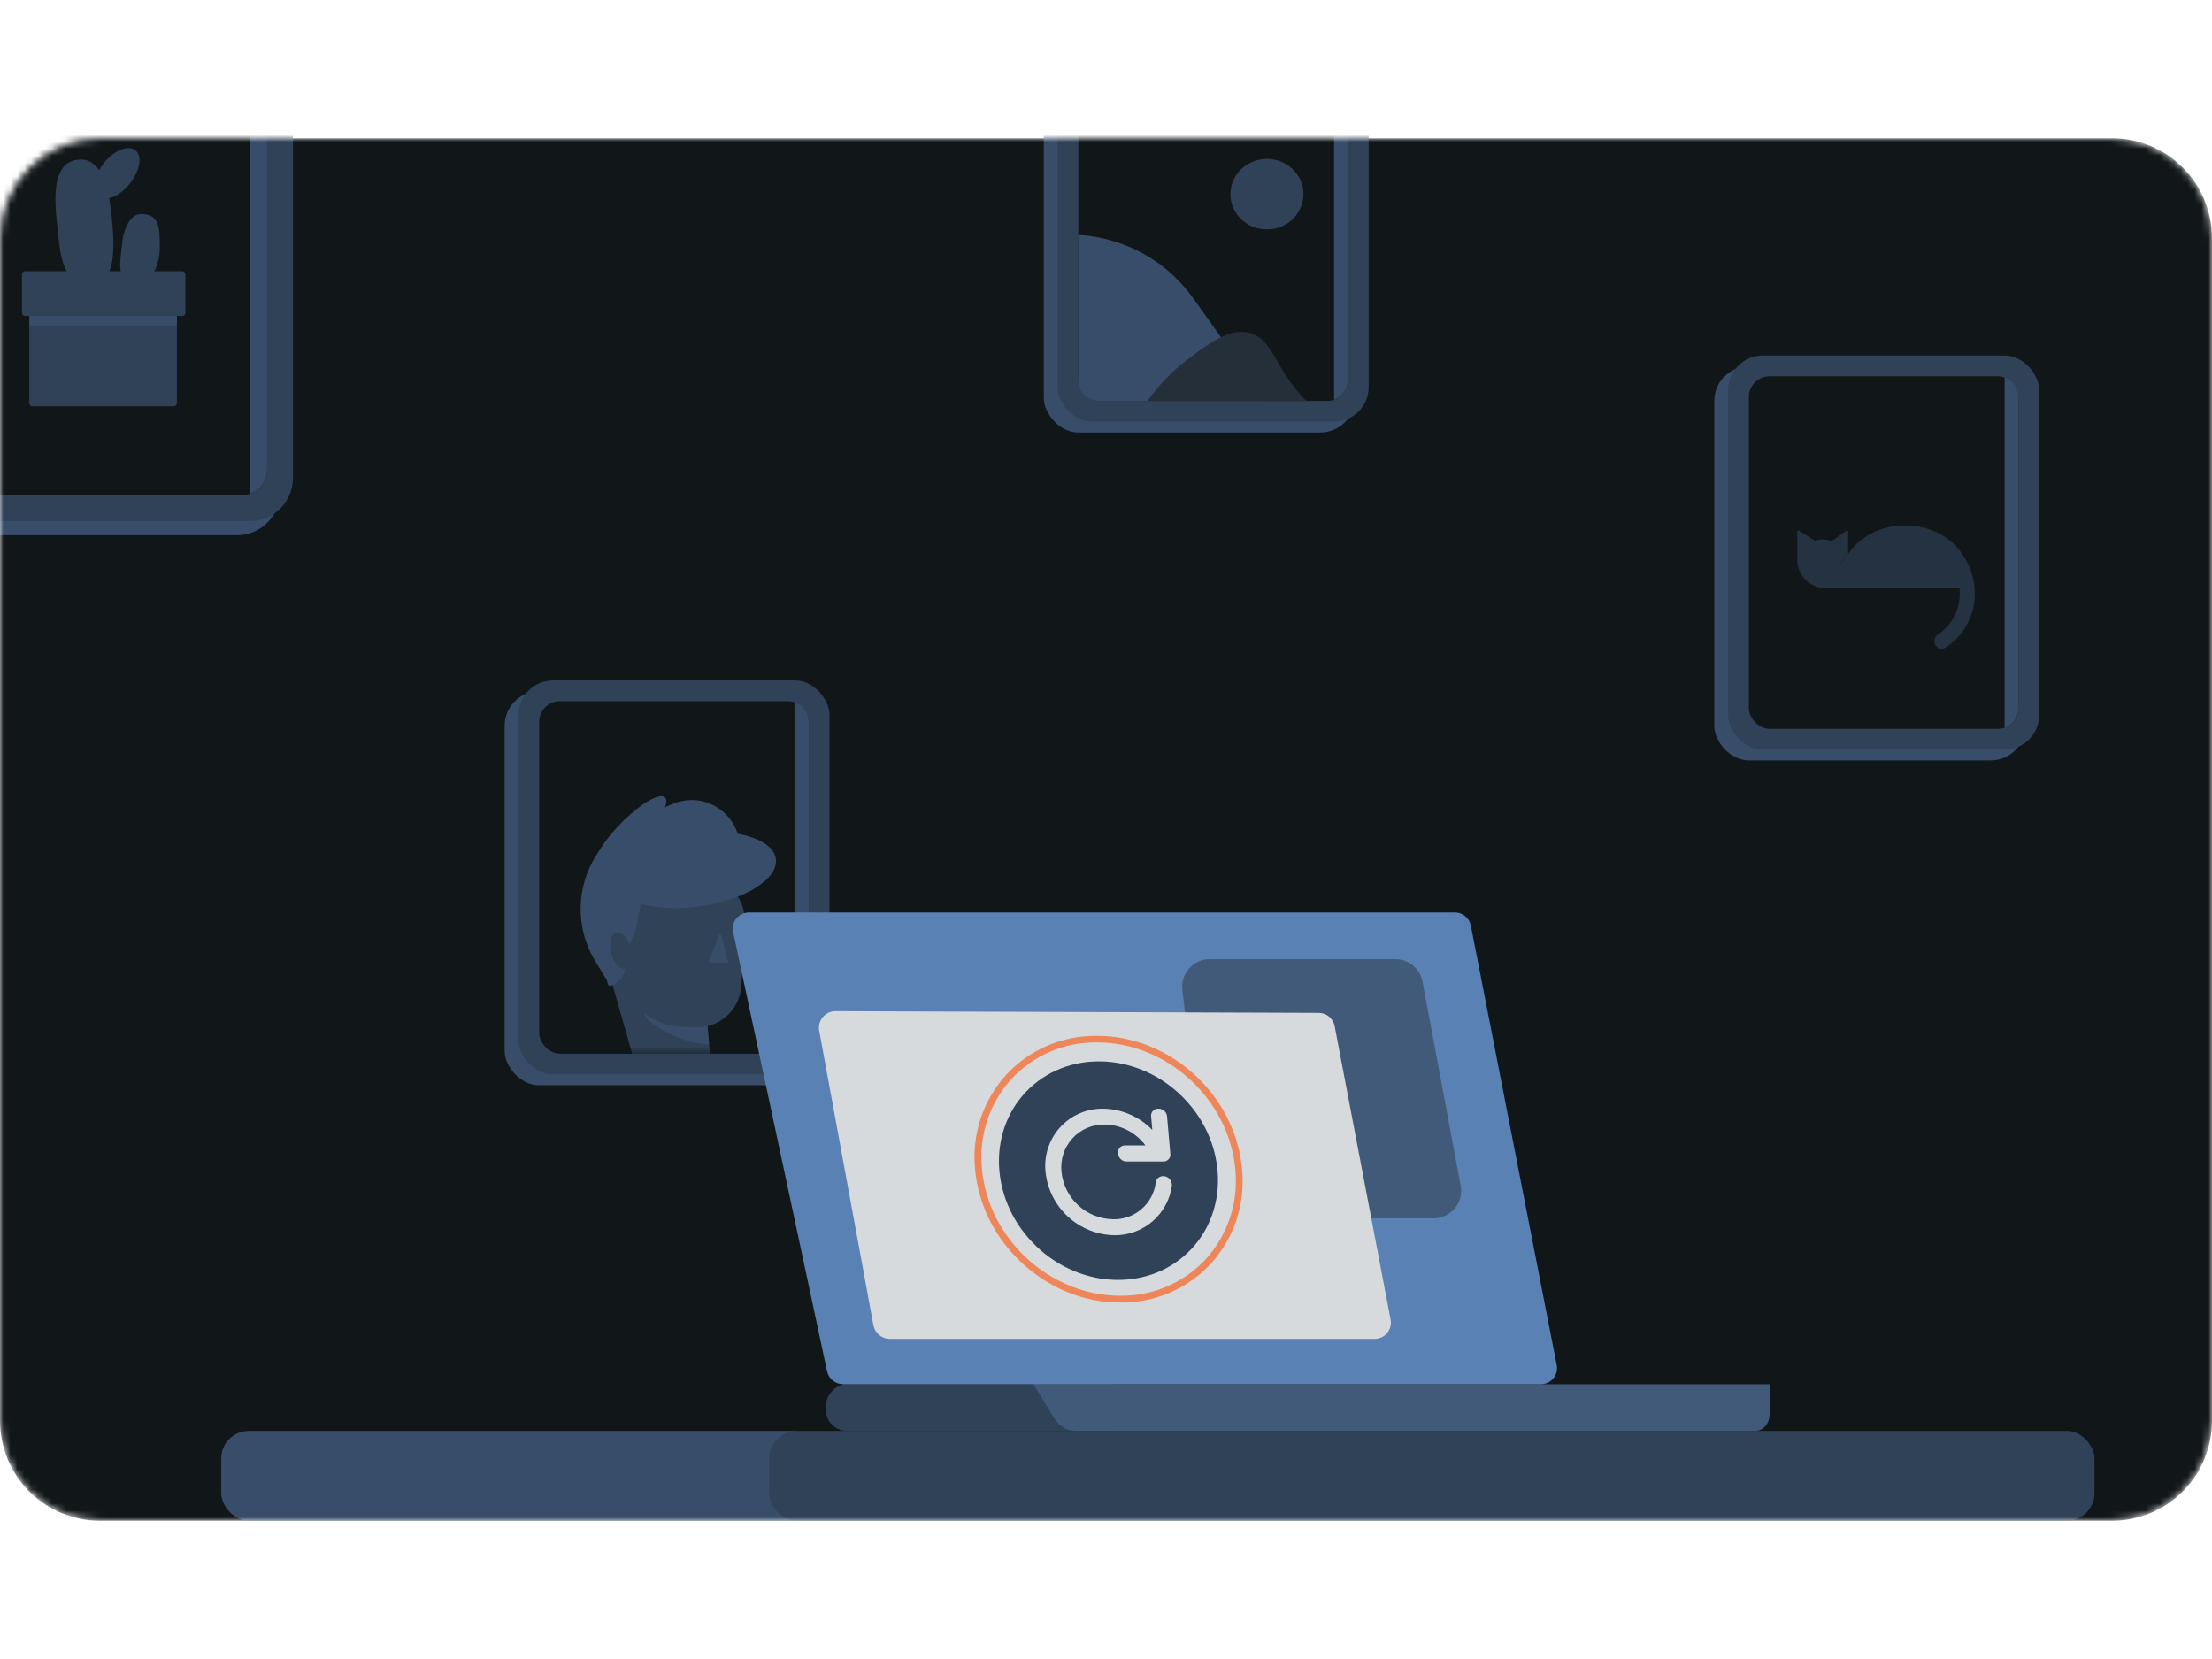 <svg width="320" height="240" viewBox="0 0 320 240" fill="none" xmlns="http://www.w3.org/2000/svg">
<mask id="mask0_4525_144720" style="mask-type:alpha" maskUnits="userSpaceOnUse" x="0" y="20" width="320" height="200">
<path d="M305.547 20H14.453C12.556 19.998 10.677 20.37 8.923 21.095C7.17 21.82 5.576 22.884 4.234 24.225C2.892 25.566 1.827 27.158 1.1 28.911C0.374 30.664 -8.08861e-07 32.543 0 34.44V205.547C0 209.38 1.523 213.056 4.233 215.767C6.944 218.477 10.62 220 14.453 220H305.547C309.38 220 313.056 218.477 315.767 215.767C318.477 213.056 320 209.38 320 205.547V34.44C320 32.543 319.626 30.664 318.9 28.911C318.173 27.158 317.108 25.566 315.766 24.225C314.424 22.884 312.83 21.82 311.077 21.095C309.323 20.37 307.444 19.998 305.547 20V20Z" fill="#EBF8FF"/>
</mask>
<g mask="url(#mask0_4525_144720)">
<path d="M305.547 20H14.453C12.556 19.998 10.677 20.37 8.923 21.095C7.17 21.82 5.576 22.884 4.234 24.225C2.892 25.566 1.827 27.158 1.1 28.911C0.374 30.664 -8.08861e-07 32.543 0 34.44V205.547C0 209.38 1.523 213.056 4.233 215.767C6.944 218.477 10.62 220 14.453 220H305.547C309.38 220 313.056 218.477 315.767 215.767C318.477 213.056 320 209.38 320 205.547V34.44C320 32.543 319.626 30.664 318.9 28.911C318.173 27.158 317.108 25.566 315.766 24.225C314.424 22.884 312.83 21.82 311.077 21.095C309.323 20.37 307.444 19.998 305.547 20V20Z" fill="#111619"/>
<rect x="32" y="207" width="86.646" height="13" rx="4" fill="#384D69"/>
<rect x="111.272" y="207" width="191.728" height="13" rx="4" fill="#2F4257"/>
<rect x="-15.489" y="6.489" width="56" height="70.933" rx="6.222" fill="#384D69"/>
<rect x="-13.622" y="4.453" width="56" height="70.933" rx="6.222" fill="#2F4257"/>
<rect x="-9.889" y="8.187" width="48.533" height="63.467" rx="3.733" fill="#111619"/>
<path d="M36.156 8.399C37.605 8.911 38.645 10.294 38.645 11.919V67.919C38.645 69.545 37.605 70.926 36.156 71.439V8.399Z" fill="#384D69"/>
<path d="M19.629 21.78C20.637 22.651 20.214 24.829 18.708 26.659C17.812 27.754 16.717 28.463 15.784 28.687C15.921 29.446 16.045 30.243 16.132 31.089C16.63 35.755 16.804 41.132 13.258 41.156C9.139 41.194 8.753 37.386 8.33 33.105C8.292 32.756 8.255 32.42 8.218 32.072C7.72 27.393 7.969 23.473 11.291 23.099C12.623 22.95 13.606 23.535 14.34 24.605C14.552 24.232 14.801 23.871 15.087 23.51C16.593 21.681 18.621 20.909 19.629 21.78Z" fill="#2F4257"/>
<path d="M23.114 35.818C23.114 38.506 21.882 40.659 20.351 40.671C16.63 40.708 17.377 38.518 17.588 35.818C17.8 33.105 18.82 30.989 20.351 30.964C23.151 30.902 23.114 33.13 23.114 35.818Z" fill="#2F4257"/>
<path d="M25.155 43.72H4.671C4.435 43.72 4.236 43.919 4.236 44.168V58.33C4.236 58.578 4.435 58.778 4.671 58.778H25.155C25.391 58.778 25.59 58.578 25.59 58.33V44.168C25.59 43.919 25.391 43.72 25.155 43.72Z" fill="#2F4257"/>
<path d="M25.142 41.194H4.696C4.46 41.194 4.26 41.393 4.26 41.642V46.731C4.26 46.98 4.46 47.179 4.696 47.179H25.142C25.379 47.179 25.578 46.98 25.578 46.731V41.642C25.578 41.393 25.379 41.194 25.142 41.194Z" fill="#384D69"/>
<path d="M26.387 39.24H3.613C3.377 39.24 3.178 39.439 3.178 39.688V45.263C3.178 45.512 3.377 45.711 3.613 45.711H26.387C26.623 45.711 26.822 45.512 26.822 45.263V39.688C26.822 39.439 26.623 39.24 26.387 39.24Z" fill="#2F4257"/>
<rect x="73" y="100" width="45" height="57" rx="5" fill="#384D69"/>
<rect x="75" y="98.436" width="45" height="57" rx="5" fill="#2F4257"/>
<rect x="78" y="101.436" width="39" height="51" rx="3" fill="#111619"/>
<path d="M115 101.609C116.165 102.021 117 103.13 117 104.435V149.435C117 150.741 116.164 151.848 115 152.26V101.609Z" fill="#384D69"/>
<mask id="mask1_4525_144720" style="mask-type:alpha" maskUnits="userSpaceOnUse" x="78" y="101" width="39" height="52">
<rect x="78" y="101.436" width="39" height="51" rx="3" fill="#EBF8FF"/>
</mask>
<g mask="url(#mask1_4525_144720)">
<path d="M102.073 139.258L87.939 142.024L86.145 139.104C85.039 137.299 84.34 135.275 84.096 133.173C83.853 131.071 84.072 128.942 84.737 126.933C85.402 124.923 86.498 123.083 87.948 121.539C89.398 119.995 91.167 118.785 93.133 117.993L97.447 116.257C102.923 114.051 108.5 119.212 106.7 124.824L102.073 139.258Z" fill="#384D69"/>
<path d="M99.553 160.741L94.76 158.929C94.256 158.738 93.804 158.432 93.44 158.036C93.076 157.64 92.81 157.165 92.663 156.648L88.627 142.529C88.54 142.225 88.541 141.903 88.63 141.6C88.719 141.297 88.893 141.025 89.131 140.817C89.369 140.609 89.662 140.472 89.974 140.423C90.287 140.374 90.607 140.415 90.898 140.54L102.096 145.377L103.163 158.025C103.201 158.473 103.124 158.925 102.94 159.336C102.756 159.747 102.47 160.105 102.109 160.376C101.749 160.648 101.325 160.823 100.878 160.887C100.431 160.951 99.976 160.9 99.553 160.741V160.741Z" fill="#2F4257"/>
<path d="M102.576 151.077L102.336 148.206C101.381 147.556 100.358 147.012 99.285 146.584C96.294 145.367 93.56 145.15 93.174 146.095C92.789 147.04 94.899 148.789 97.886 150.005C99.702 150.743 101.417 151.111 102.576 151.077Z" fill="#384D69"/>
<path d="M96.659 126.493L101.672 126.764C102.515 126.809 103.341 127.018 104.102 127.381C104.863 127.743 105.546 128.252 106.11 128.879C106.674 129.505 107.108 130.236 107.389 131.03C107.669 131.824 107.79 132.665 107.744 133.506L107.251 142.573C107.158 144.269 106.395 145.858 105.128 146.992C103.861 148.126 102.194 148.711 100.495 148.619L98.354 148.503C95.893 148.369 93.585 147.266 91.94 145.435C90.294 143.604 89.445 141.196 89.578 138.74L89.916 132.539C90.008 130.846 90.77 129.258 92.034 128.124C93.298 126.991 94.962 126.404 96.659 126.493V126.493Z" fill="#2F4257"/>
<path d="M104.044 135.184L102.553 139.082C102.545 139.104 102.542 139.129 102.544 139.153C102.547 139.177 102.556 139.2 102.57 139.22C102.584 139.24 102.603 139.257 102.625 139.268C102.647 139.278 102.671 139.284 102.696 139.283H105.168C105.191 139.284 105.214 139.279 105.234 139.269C105.255 139.259 105.273 139.244 105.287 139.226C105.301 139.208 105.311 139.187 105.315 139.165C105.32 139.143 105.319 139.119 105.313 139.097L104.331 135.203C104.323 135.172 104.306 135.145 104.281 135.124C104.257 135.104 104.226 135.092 104.195 135.09C104.163 135.088 104.131 135.096 104.104 135.113C104.077 135.129 104.056 135.154 104.044 135.184V135.184Z" fill="#384D69"/>
<path d="M84.994 130.904L87.422 130.208C87.466 130.192 87.513 130.186 87.561 130.189C87.608 130.192 87.654 130.205 87.696 130.227C87.737 130.249 87.774 130.28 87.804 130.316C87.833 130.353 87.855 130.396 87.867 130.441L90.344 139.048C90.555 139.782 90.465 140.569 90.094 141.236C89.724 141.903 89.103 142.397 88.368 142.607V142.607C88.281 142.632 88.188 142.622 88.109 142.578C88.029 142.534 87.971 142.461 87.946 142.374L84.768 131.329C84.754 131.286 84.75 131.242 84.754 131.197C84.758 131.153 84.771 131.109 84.792 131.07C84.813 131.03 84.842 130.995 84.876 130.967C84.911 130.938 84.951 130.917 84.994 130.904V130.904Z" fill="#384D69"/>
<path d="M89.18 138.026L87.02 137.15L92.893 129.613L92.18 133.47C91.903 134.976 91.304 136.406 90.424 137.661V137.661C90.289 137.853 90.092 137.994 89.866 138.061C89.64 138.127 89.398 138.115 89.18 138.026V138.026Z" fill="#384D69"/>
<path d="M90.481 140.129C91.269 139.934 91.615 138.607 91.256 137.165C90.897 135.722 89.968 134.711 89.181 134.906C88.394 135.101 88.047 136.429 88.406 137.871C88.765 139.313 89.694 140.324 90.481 140.129Z" fill="#2F4257"/>
<path d="M101.181 131.137C107.691 130.244 112.643 127.155 112.241 124.238C111.839 121.321 106.235 119.681 99.725 120.574C93.215 121.467 88.263 124.556 88.665 127.473C89.067 130.39 94.671 132.031 101.181 131.137Z" fill="#384D69"/>
<path d="M92.79 129.578L88.78 127.948L86.917 132.512L90.926 134.142L92.79 129.578Z" fill="#384D69"/>
<path d="M92.56 121.842C95.34 119.005 96.972 116.099 96.206 115.352C95.44 114.605 92.566 116.3 89.787 119.138C87.008 121.976 85.376 124.881 86.141 125.628C86.907 126.375 89.781 124.68 92.56 121.842Z" fill="#384D69"/>
</g>
<rect x="151" y="5.564" width="45" height="57" rx="5" fill="#384D69"/>
<rect x="153" y="4" width="45" height="57" rx="5" fill="#2F4257"/>
<rect x="156" y="7" width="39" height="51" rx="3" fill="#111619"/>
<path d="M193 7.174C194.165 7.586 195 8.694 195 10V55C195 56.306 194.164 57.413 193 57.825V7.174Z" fill="#384D69"/>
<path d="M156 34C156 34 166 34 172.5 43C179 52 183 58 183 58H159C157.34 58 156 56.66 156 55V34Z" fill="#384D69"/>
<path d="M180.76 48.16C179.09 47.72 177.46 48.26 175.69 49.29C174.35 50.12 173.05 51.03 171.8 52.01C169.58 53.68 167.63 55.7 166 58H189C184.39 53.47 184.3 49.09 180.76 48.16Z" fill="#252F3A"/>
<path d="M183.28 33.19C186.2 33.19 188.56 30.91 188.56 28.09C188.56 25.27 186.19 22.99 183.28 22.99C180.37 22.99 178 25.27 178 28.09C178 30.91 180.37 33.19 183.28 33.19Z" fill="#2F4257"/>
<rect x="248" y="53" width="45" height="57" rx="5" fill="#384D69"/>
<rect x="250" y="51.435" width="45" height="57" rx="5" fill="#2F4257"/>
<rect x="253" y="54.435" width="39" height="51" rx="3" fill="#111619"/>
<path d="M290 54.609C291.165 55.021 292 56.13 292 57.435V102.435C292 103.741 291.164 104.848 290 105.26V54.609Z" fill="#384D69"/>
<g opacity="0.5">
<path d="M284.092 80.499L284.058 80.455C282.487 77.811 279.297 76 275.615 76C272.076 76 268.994 77.669 267.365 80.144V76.92C267.365 76.868 267.344 76.818 267.307 76.781C267.27 76.744 267.22 76.724 267.168 76.724L265.031 78.259H264.908C264.536 78.097 264.133 78.018 263.727 78.028C263.353 78.022 262.983 78.088 262.634 78.22H262.58L260.197 76.743C260.171 76.743 260.145 76.748 260.122 76.758C260.098 76.768 260.076 76.783 260.058 76.801C260.039 76.819 260.025 76.841 260.015 76.865C260.005 76.889 260 76.914 260 76.94V80.991C260 82.077 260.432 83.119 261.2 83.887C261.968 84.655 263.01 85.086 264.096 85.086H283.472C283.497 85.337 283.511 85.579 283.511 85.874C283.516 87.04 283.233 88.189 282.687 89.22C282.14 90.25 281.348 91.13 280.38 91.781L280.302 91.835C280.179 91.917 280.075 92.023 279.995 92.146C279.914 92.269 279.86 92.408 279.834 92.553C279.809 92.698 279.813 92.847 279.846 92.99C279.88 93.133 279.942 93.269 280.029 93.388C280.116 93.506 280.226 93.606 280.352 93.681C280.479 93.757 280.619 93.806 280.765 93.825C280.911 93.845 281.06 93.835 281.202 93.795C281.344 93.756 281.476 93.689 281.591 93.597L281.651 93.558C282.9 92.7 283.921 91.551 284.626 90.209C285.33 88.868 285.696 87.374 285.692 85.859C285.681 83.956 285.126 82.097 284.092 80.499ZM266.144 81.808L267.335 78.855L267.36 80.189L266.144 81.808Z" fill="#384D69"/>
<path d="M266.144 81.798L267.36 80.159L267.34 78.825L266.144 81.798Z" fill="#384D69"/>
</g>
<rect width="44.25" height="6.75" rx="3" transform="matrix(-1 0 0 1 163.75 200.25)" fill="#2F4257"/>
<path d="M152.477 205.114L149.5 200.25H256V204.615C256 204.93 255.946 205.241 255.841 205.531C255.736 205.821 255.582 206.085 255.388 206.306C255.194 206.528 254.964 206.703 254.711 206.822C254.458 206.941 254.187 207.002 253.914 207H155.642C155.021 207.001 154.41 206.831 153.859 206.502C153.308 206.174 152.834 205.698 152.477 205.114V205.114Z" fill="#425A79"/>
<path d="M210.439 132.001H108.411C108.051 131.991 107.693 132.063 107.366 132.212C107.038 132.362 106.749 132.584 106.523 132.861C106.296 133.138 106.136 133.464 106.057 133.812C105.978 134.161 105.981 134.522 106.066 134.869L119.646 198.368C119.761 198.9 120.057 199.376 120.484 199.719C120.91 200.061 121.442 200.248 121.992 200.249H222.847C223.204 200.258 223.558 200.186 223.882 200.039C224.206 199.892 224.492 199.673 224.719 199.4C224.945 199.127 225.105 198.806 225.187 198.462C225.269 198.118 225.271 197.76 225.192 197.416L212.785 133.929C212.69 133.383 212.401 132.889 211.971 132.536C211.541 132.183 210.998 131.993 210.439 132.001Z" fill="#5A81B4"/>
<path d="M205.793 142.015C205.439 140.122 203.787 138.75 201.861 138.75H175.017C172.616 138.75 170.756 140.85 171.046 143.234L174.641 172.734C174.885 174.741 176.589 176.25 178.611 176.25H207.377C209.88 176.25 211.769 173.976 211.309 171.515L205.793 142.015Z" fill="#425A79"/>
<path d="M120.854 146.286L171.746 146.462L190.741 146.532C191.3 146.524 191.843 146.716 192.272 147.072C192.702 147.429 192.99 147.927 193.085 148.478L198.347 176.064L201.159 190.842C201.235 191.189 201.232 191.548 201.149 191.894C201.066 192.239 200.906 192.561 200.68 192.836C200.454 193.11 200.169 193.329 199.846 193.477C199.523 193.625 199.17 193.698 198.815 193.689H128.694C128.136 193.683 127.597 193.483 127.17 193.124C126.743 192.765 126.453 192.269 126.35 191.721L118.511 149.122C118.447 148.777 118.46 148.423 118.548 148.083C118.637 147.744 118.798 147.428 119.022 147.158C119.245 146.888 119.525 146.67 119.841 146.519C120.158 146.368 120.504 146.289 120.854 146.286Z" fill="#D6DADD"/>
<path d="M158.731 149.85C156.263 149.812 153.815 150.294 151.544 151.264C149.277 152.234 147.238 153.67 145.561 155.481C143.895 157.322 142.632 159.492 141.854 161.851C141.081 164.209 140.812 166.704 141.064 169.173C142.005 179.779 151.412 188.435 162.01 188.435C164.478 188.473 166.927 187.992 169.197 187.022C171.464 186.05 173.502 184.614 175.18 182.804C176.848 180.965 178.111 178.795 178.887 176.434C179.662 174.076 179.932 171.581 179.677 169.112C178.751 158.482 169.352 149.85 158.731 149.85ZM174.465 182.126C172.884 183.835 170.961 185.192 168.821 186.107C166.679 187.026 164.368 187.484 162.038 187.45C151.906 187.45 142.946 179.214 142.057 169.074C141.817 166.739 142.071 164.379 142.8 162.148C143.53 159.917 144.719 157.864 146.29 156.122C147.874 154.415 149.797 153.059 151.935 152.14C154.078 151.226 156.388 150.77 158.717 150.802C168.849 150.802 177.814 159.033 178.699 169.178C178.94 171.512 178.688 173.87 177.96 176.1C177.231 178.331 176.042 180.384 174.47 182.126H174.465Z" fill="#EF8659"/>
<path d="M172.266 180.773C178.036 174.735 177.382 164.727 170.805 158.42C164.227 152.113 154.218 151.894 148.448 157.932C142.678 163.97 143.332 173.978 149.909 180.285C156.487 186.592 166.496 186.811 172.266 180.773Z" fill="#2F4257"/>
<path d="M161.751 166.875C161.769 167.192 161.91 167.49 162.143 167.706C162.377 167.921 162.685 168.037 163.002 168.029H168.256C168.406 168.039 168.555 168.015 168.694 167.959C168.833 167.902 168.957 167.816 169.058 167.705C169.159 167.594 169.233 167.462 169.276 167.318C169.319 167.174 169.329 167.023 169.305 166.875L168.835 161.541C168.817 161.224 168.676 160.926 168.442 160.71C168.209 160.495 167.901 160.379 167.584 160.387C167.434 160.377 167.284 160.401 167.145 160.458C167.007 160.514 166.882 160.6 166.781 160.711C166.68 160.822 166.605 160.954 166.561 161.098C166.518 161.241 166.507 161.393 166.53 161.541L166.699 163.464C165.776 162.508 164.673 161.744 163.454 161.216C162.235 160.688 160.924 160.406 159.597 160.387C158.427 160.367 157.266 160.597 156.191 161.062C155.116 161.526 154.152 162.213 153.363 163.079C152.574 163.945 151.978 164.969 151.614 166.083C151.25 167.197 151.127 168.376 151.252 169.542C151.509 172.021 152.662 174.321 154.495 176.007C156.327 177.694 158.713 178.65 161.201 178.697C163.22 178.726 165.18 178.016 166.714 176.7C168.248 175.384 169.249 173.552 169.531 171.549C169.56 171.222 169.462 170.896 169.258 170.64C169.073 170.389 168.798 170.22 168.491 170.168C168.338 170.137 168.18 170.137 168.027 170.17C167.874 170.202 167.73 170.266 167.602 170.357C167.487 170.441 167.391 170.549 167.321 170.673C167.252 170.797 167.209 170.936 167.198 171.078C167.007 172.575 166.266 173.948 165.12 174.929C163.974 175.91 162.505 176.428 160.998 176.383C159.138 176.348 157.355 175.633 155.985 174.372C154.615 173.111 153.753 171.391 153.562 169.537C153.466 168.665 153.556 167.783 153.826 166.949C154.096 166.115 154.541 165.348 155.13 164.699C155.719 164.05 156.439 163.534 157.242 163.185C158.046 162.837 158.914 162.663 159.79 162.677C160.941 162.69 162.074 162.97 163.1 163.495C164.125 164.02 165.016 164.775 165.702 165.702H162.72C162.575 165.701 162.431 165.733 162.299 165.794C162.167 165.856 162.051 165.946 161.958 166.059C161.866 166.171 161.799 166.302 161.763 166.443C161.727 166.585 161.723 166.732 161.751 166.875V166.875Z" fill="#D6DADD"/>
</g>
</svg>
